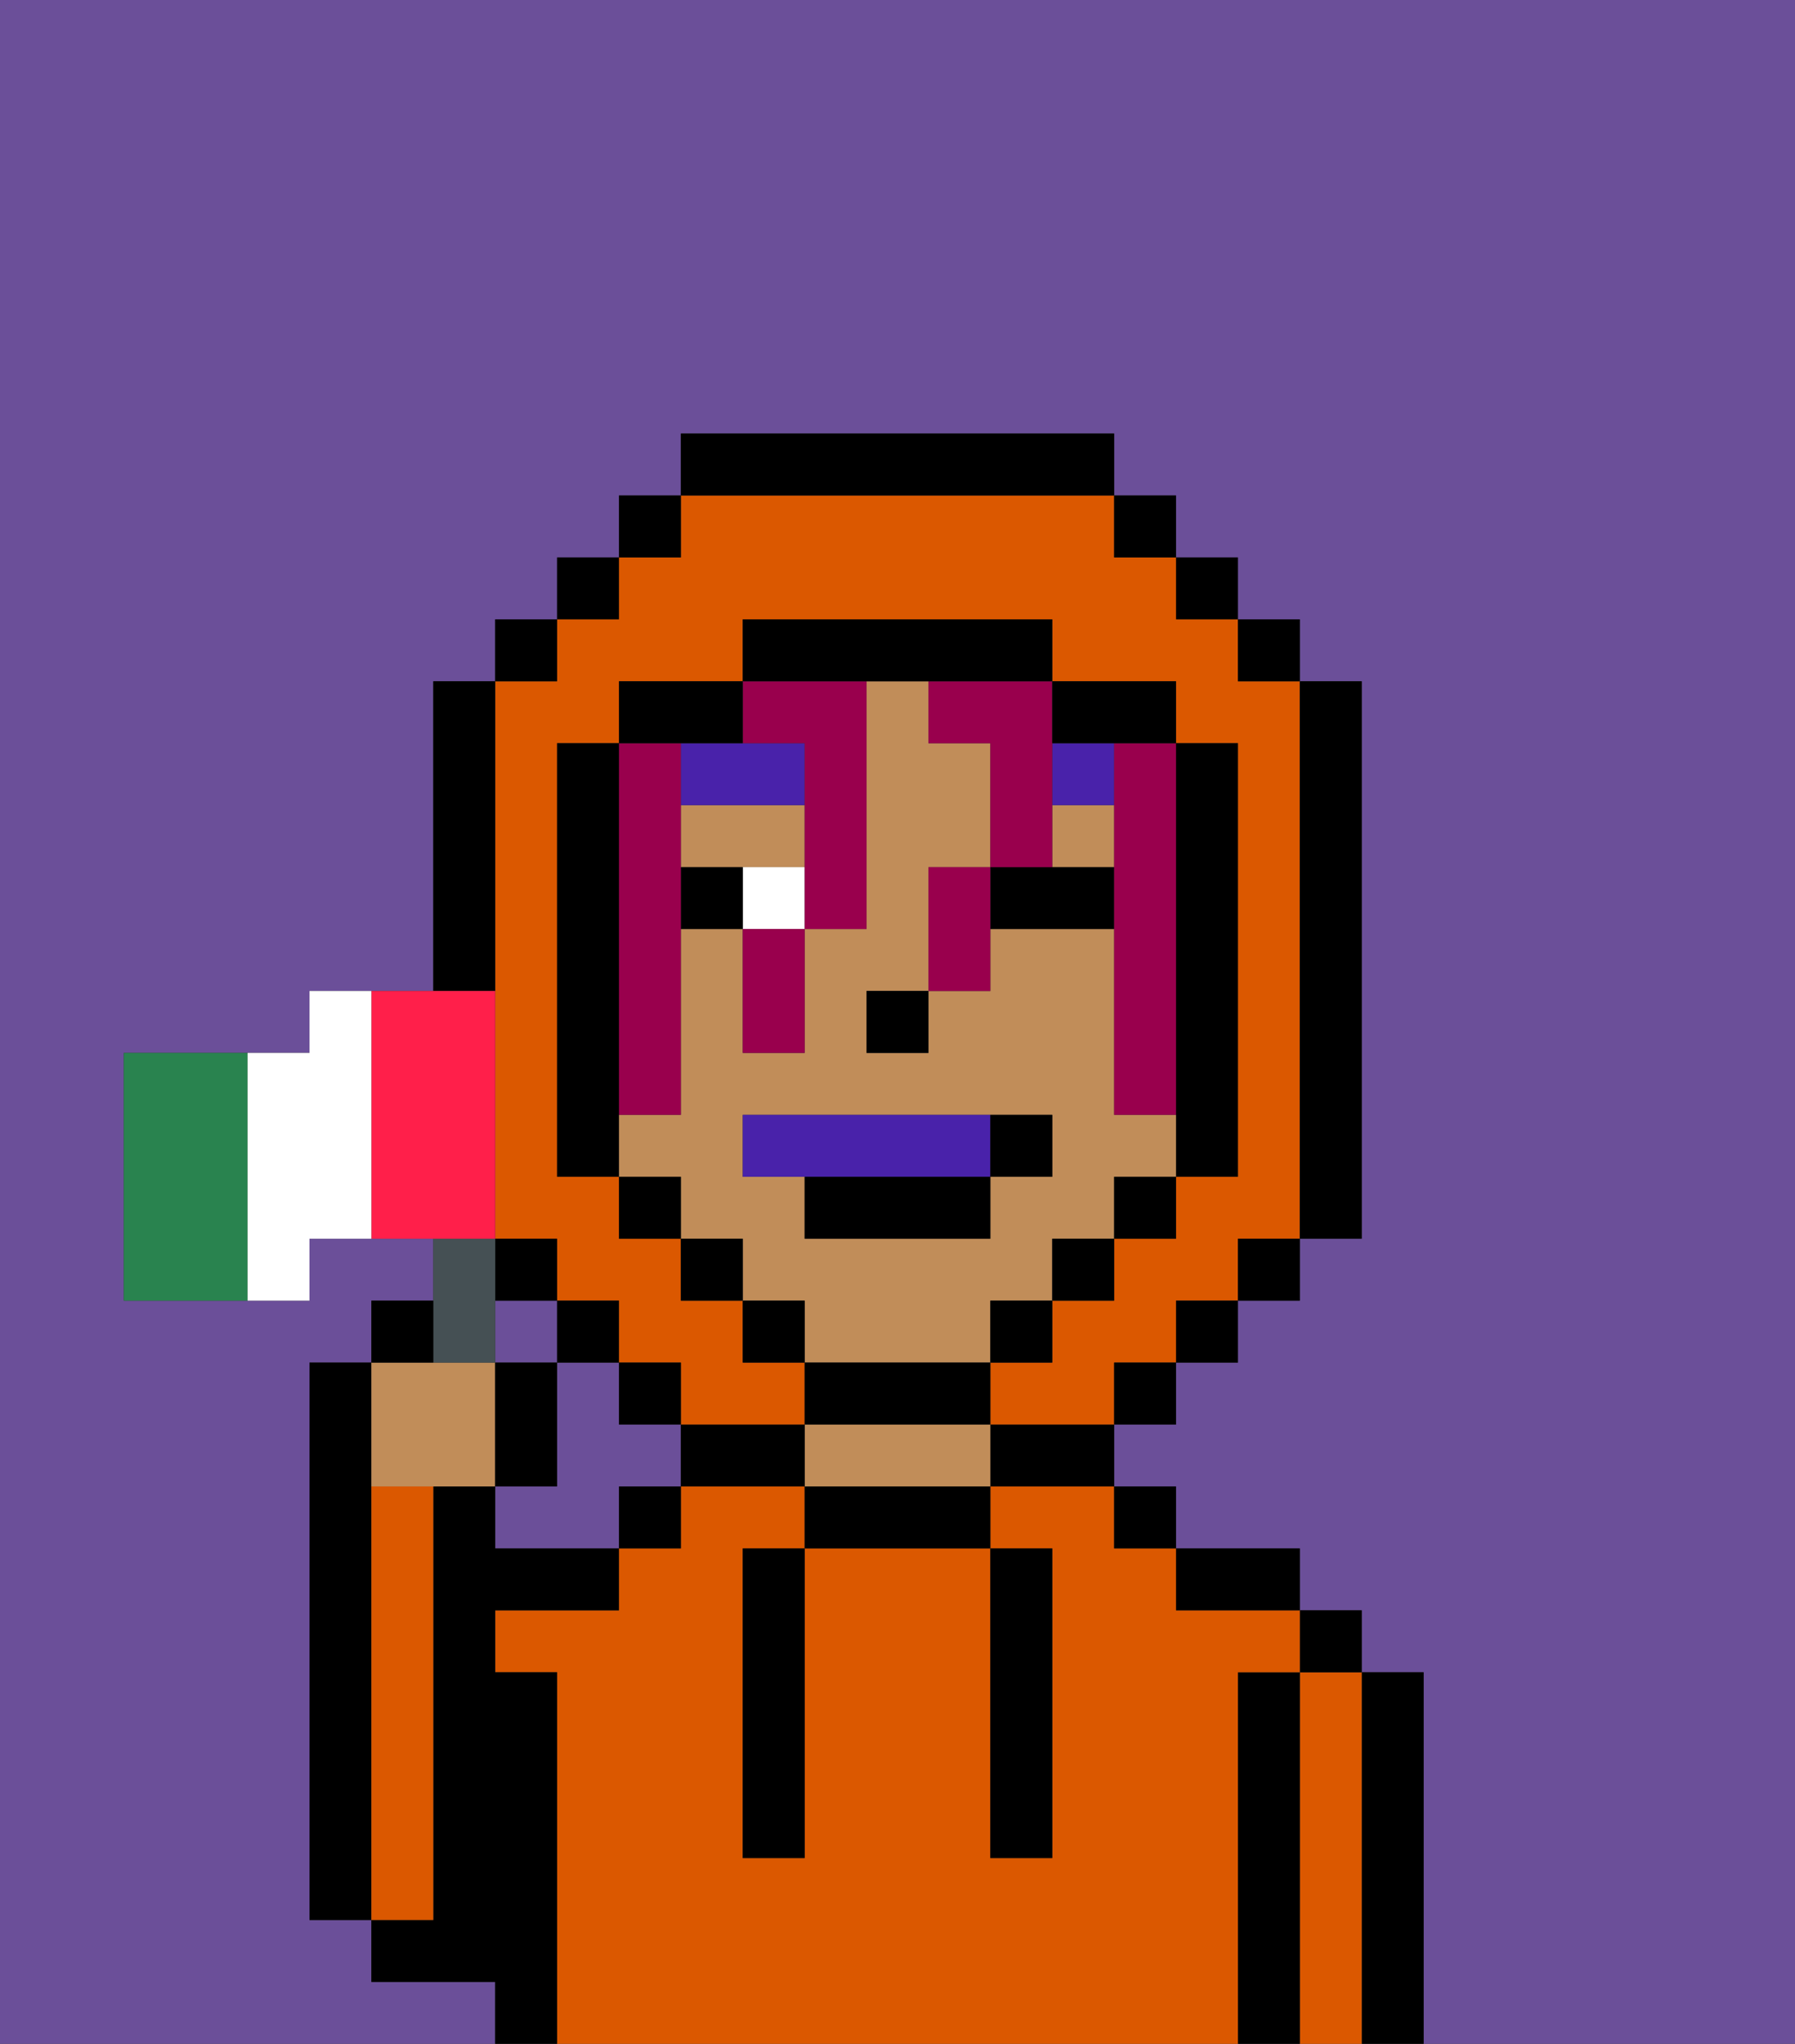 <svg xmlns="http://www.w3.org/2000/svg" viewBox="0 0 29 33"><rect x="0" y="0" width="29" height="33" fill="#333333" stroke="none"/><defs><style>polygon,rect,path{shape-rendering:crispedges;}.sa169-1{fill:#6b4f99;}.sa169-2{fill:#000000;}.sa169-3{fill:#db5800;}.sa169-4{fill:#c18d59;}.sa169-5{fill:#ffffff;}.sa169-6{fill:#4922aa;}.sa169-7{fill:#99004d;}.sa169-8{fill:#4922aa;}.sa169-9{fill:#455054;}.sa169-10{fill:#29834f;}.sa169-11{fill:#ff1f4a;}</style></defs><path class="sa169-1" d="M8,32H6V31H5V22H6V21H7V20H5v1H2V17H5V16H7V11H8V10H9V9h1V8h1V7h7V8h1V9h1v1h1v1h1v9H21v1H20v1H19v1H18v1h1v1h2v1h1v1h1v6h6V0H0V33H8Z"/><rect class="sa169-1" x="8" y="21" width="1" height="1"/><path class="sa169-1" d="M10,23V22H9v2H8v1h2V24h1V23Z"/><path class="sa169-2" d="M6,24V22H5v9H6V24Z"/><path class="sa169-2" d="M23,27H22v6h1V27Z"/><path class="sa169-3" d="M22,27H21v6h1V27Z"/><rect class="sa169-2" x="21" y="26" width="1" height="1"/><path class="sa169-2" d="M21,27H20v6h1V27Z"/><path class="sa169-3" d="M20,27h1V26H19V25H18V24H16v1h1v5H16V25H13v5H12V25h1V24H11v1H10v1H8v1H9v6H20V27Z"/><path class="sa169-2" d="M20,26h1V25H19v1Z"/><rect class="sa169-2" x="18" y="24" width="1" height="1"/><path class="sa169-2" d="M16,24h2V23H16Z"/><path class="sa169-2" d="M13,24v1h3V24H13Z"/><path class="sa169-4" d="M15,23H13v1h3V23Z"/><path class="sa169-2" d="M12,23H11v1h2V23Z"/><rect class="sa169-2" x="10" y="24" width="1" height="1"/><path class="sa169-2" d="M9,27H8V26h2V25H8V24H7v7H6v1H8v1H9V27Z"/><path class="sa169-3" d="M7,30V24H6v7H7Z"/><path class="sa169-2" d="M12,26v4h1V25H12Z"/><path class="sa169-2" d="M16,30h1V25H16v5Z"/><path class="sa169-4" d="M13,14V13H11v1h2Z"/><path class="sa169-4" d="M16,22V21h1V20h1V19h1V18H18V15H16v1H15v1H14V16h1V14h1V12H15V11H14v4H13v2H12V15H11v3H10v1h1v1h1v1h1v1h3Zm-4-3V18h5v1H16v1H13V19Z"/><rect class="sa169-4" x="17" y="13" width="1" height="1"/><rect class="sa169-2" x="14" y="16" width="1" height="1"/><path class="sa169-5" d="M12,14v1h1V14Z"/><path class="sa169-2" d="M17,14H16v1h2V14Z"/><path class="sa169-2" d="M11,14v1h1V14Z"/><rect class="sa169-6" x="17" y="12" width="1" height="1"/><path class="sa169-6" d="M13,12H11v1h2Z"/><path class="sa169-7" d="M15,12h1v2h1V11H15Z"/><path class="sa169-7" d="M18,13v5h1V12H18Z"/><path class="sa169-7" d="M13,12v3h1V11H12v1Z"/><path class="sa169-7" d="M10,17v1h1V12H10v5Z"/><path class="sa169-7" d="M15,14v2h1V14Z"/><path class="sa169-7" d="M12,16v1h1V15H12Z"/><path class="sa169-3" d="M8,15v5H9v1h1v1h1v1h2V22H12V21H11V20H10V19H9V12h1V11h2V10h5v1h2v1h1v7H19v1H18v1H17v1H16v1h2V22h1V21h1V20h1V11H20V10H19V9H18V8H11V9H10v1H9v1H8v4Z"/><rect class="sa169-2" x="10" y="8" width="1" height="1"/><rect class="sa169-2" x="9" y="9" width="1" height="1"/><rect class="sa169-2" x="8" y="10" width="1" height="1"/><path class="sa169-2" d="M8,15V11H7v5H8Z"/><rect class="sa169-2" x="8" y="20" width="1" height="1"/><rect class="sa169-2" x="9" y="21" width="1" height="1"/><rect class="sa169-2" x="10" y="22" width="1" height="1"/><rect class="sa169-2" x="18" y="22" width="1" height="1"/><rect class="sa169-2" x="19" y="21" width="1" height="1"/><rect class="sa169-2" x="20" y="20" width="1" height="1"/><path class="sa169-2" d="M21,20h1V11H21v9Z"/><rect class="sa169-2" x="20" y="10" width="1" height="1"/><rect class="sa169-2" x="19" y="9" width="1" height="1"/><rect class="sa169-2" x="18" y="8" width="1" height="1"/><path class="sa169-2" d="M18,8V7H11V8h7Z"/><path class="sa169-2" d="M12,12V11H10v1h2Z"/><path class="sa169-2" d="M10,17V12H9v7h1V17Z"/><rect class="sa169-2" x="10" y="19" width="1" height="1"/><rect class="sa169-2" x="11" y="20" width="1" height="1"/><rect class="sa169-2" x="12" y="21" width="1" height="1"/><path class="sa169-2" d="M16,23V22H13v1h3Z"/><rect class="sa169-2" x="16" y="21" width="1" height="1"/><rect class="sa169-2" x="17" y="20" width="1" height="1"/><rect class="sa169-2" x="18" y="19" width="1" height="1"/><path class="sa169-2" d="M19,18v1h1V12H19v6Z"/><path class="sa169-2" d="M18,12h1V11H17v1Z"/><path class="sa169-2" d="M15,11h2V10H12v1h3Z"/><path class="sa169-8" d="M16,18H12v1h4Z"/><path class="sa169-2" d="M16,20V19H13v1Z"/><path class="sa169-2" d="M17,19V18H16v1Z"/><path class="sa169-4" d="M7,24H8V22H6v2Z"/><path class="sa169-9" d="M8,22V20H7v2Z"/><path class="sa169-2" d="M7,21H6v1H7Z"/><path class="sa169-2" d="M9,22H8v2H9Z"/><path class="sa169-10" d="M4,17H2v4H4V17Z"/><path class="sa169-11" d="M8,19V16H6v4H8Z"/><path class="sa169-5" d="M6,16H5v1H4v4H5V20H6V16Z"/></svg>